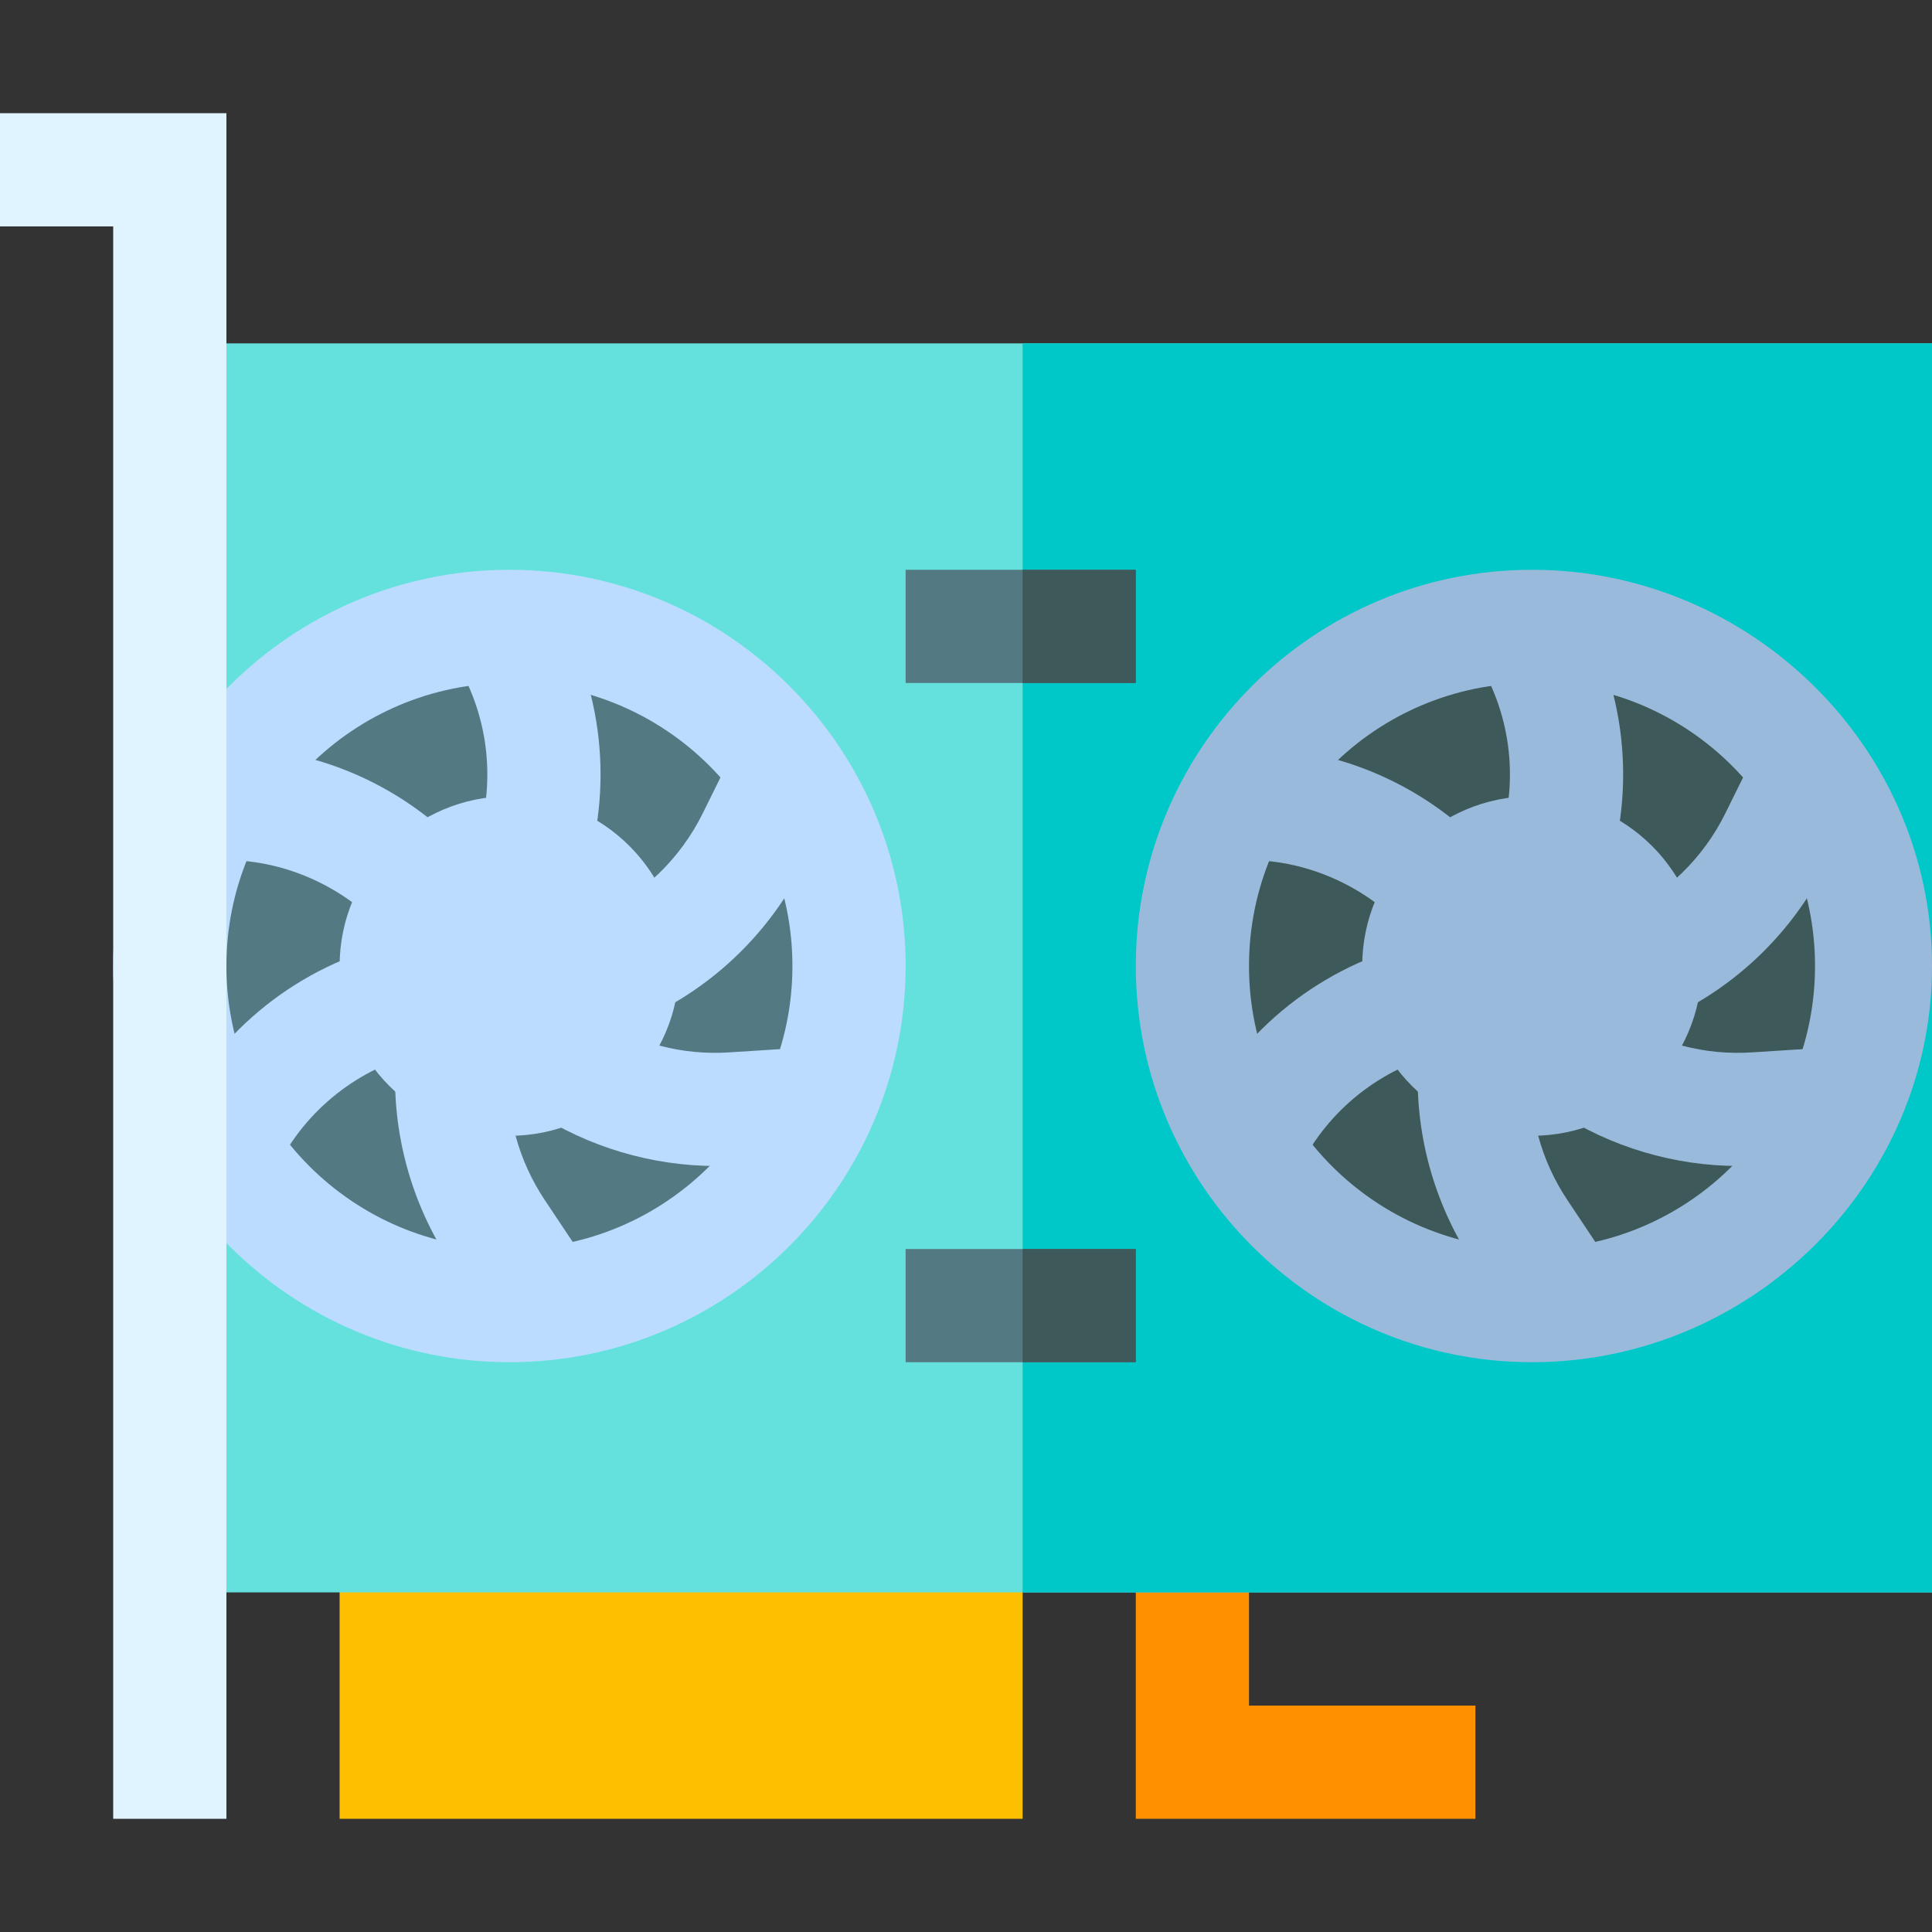 <svg id="Capa_1" enable-background="new 0 0 512 512" height="512" viewBox="0 0 512 512" width="512" xmlns="http://www.w3.org/2000/svg"><rect x="0" y="0" width="512" height="512" fill="#333333" stroke="none"/><g><path d="m90 392h181v90h-181z" fill="#fdbf00"/><path d="m391 482h-90v-75h30v45h60z" fill="#ff9100"/><path d="m45 91h467v331h-467z" fill="#64e1dc"/><path d="m271 91h241v331h-241z" fill="#00c8c8"/><path d="m135 361c-57.891 0-105-47.109-105-105s47.109-105 105-105 105 47.109 105 105-47.109 105-105 105z" fill="#bbdcff"/><circle cx="135" cy="256" fill="#537983" r="75"/><g fill="#bbdcff"><path d="m135 301c-24.814 0-45-20.186-45-45s20.186-45 45-45 45 20.186 45 45-20.186 45-45 45z"/><path d="m155.288 230.98-28.682-8.789c4.98-16.245 2.578-33.765-6.577-48.076l25.254-16.172c13.931 21.739 17.564 48.37 10.005 73.037z"/><path d="m189.785 308.998c-17.021 0-33.955-5.01-48.208-14.37l16.465-25.078c10.532 6.929 22.705 10.181 35.376 9.331l22.954-1.465 1.904 29.941-22.939 1.465c-1.846.117-3.706.176-5.552.176z"/><path d="m72.729 310.727-27.188-12.686c11.016-23.569 31.758-40.928 56.924-47.637l7.734 28.975c-16.566 4.424-30.233 15.85-37.47 31.348z"/><path d="m132.173 353.808-12.744-19.116c-10.488-15.718-15.674-34.79-14.59-53.672l29.941 1.699c-.718 12.612 2.607 24.829 9.609 35.332l12.744 19.116z"/></g><path d="" fill="none"/><path d="m101.528 246.376c-11.587-12.466-28.447-19.365-44.897-18.34l-1.406-29.971c25.972-1.157 50.64 8.95 68.247 27.861z" fill="#bbdcff"/><path d="m171.299 269.623-12.598-27.217c11.909-5.508 21.68-15.029 27.51-26.821l8.906-18.018 26.895 13.271-8.906 18.032c-8.863 17.916-23.702 32.389-41.807 40.753z" fill="#bbdcff"/><path d="m406 361c-57.891 0-105-47.109-105-105s47.109-105 105-105 106 47.109 106 105-48.109 105-106 105z" fill="#9abadb"/><circle cx="406" cy="256" fill="#3e5959" r="75"/><path d="m426.288 230.98-28.682-8.789c4.98-16.245 2.578-33.765-6.577-48.076l25.254-16.172c13.931 21.739 17.564 48.37 10.005 73.037z" fill="#9abadb"/><path d="m460.785 308.998c-17.021 0-33.955-5.01-48.208-14.37l16.465-25.078c10.532 6.929 22.69 10.181 35.376 9.331l22.954-1.465 1.904 29.941-22.939 1.465c-1.846.117-3.706.176-5.552.176z" fill="#9abadb"/><path d="m343.729 310.727-27.188-12.686c11.016-23.569 31.758-40.928 56.924-47.637l7.734 28.975c-16.566 4.424-30.233 15.85-37.47 31.348z" fill="#9abadb"/><path d="m403.173 353.808-12.744-19.116c-10.488-15.718-15.674-34.79-14.59-53.672l29.941 1.699c-.718 12.612 2.607 24.829 9.609 35.332l12.744 19.116z" fill="#9abadb"/><path d="" fill="none"/><path d="m372.528 246.376c-11.587-12.466-28.447-19.365-44.897-18.34l-1.406-29.971c25.854-1.157 50.625 8.95 68.247 27.861z" fill="#9abadb"/><path d="m442.299 269.623-12.598-27.217c11.909-5.508 21.68-15.029 27.51-26.821l8.906-18.018 26.895 13.271-8.906 18.032c-8.863 17.916-23.702 32.389-41.807 40.753z" fill="#9abadb"/><path d="m240 331h61v30h-61z" fill="#537983"/><path d="m240 151h61v30h-61z" fill="#537983"/><path d="m271 151h30v30h-30z" fill="#3e5959"/><path d="m271 331h30v30h-30z" fill="#3e5959"/><path d="m60 482h-30v-422h-30v-30h60z" fill="#e0f4ff"/><path d="m406 301c-24.814 0-45-20.186-45-45s20.186-45 45-45 45 20.186 45 45-20.186 45-45 45z" fill="#9abadb"/></g></svg>